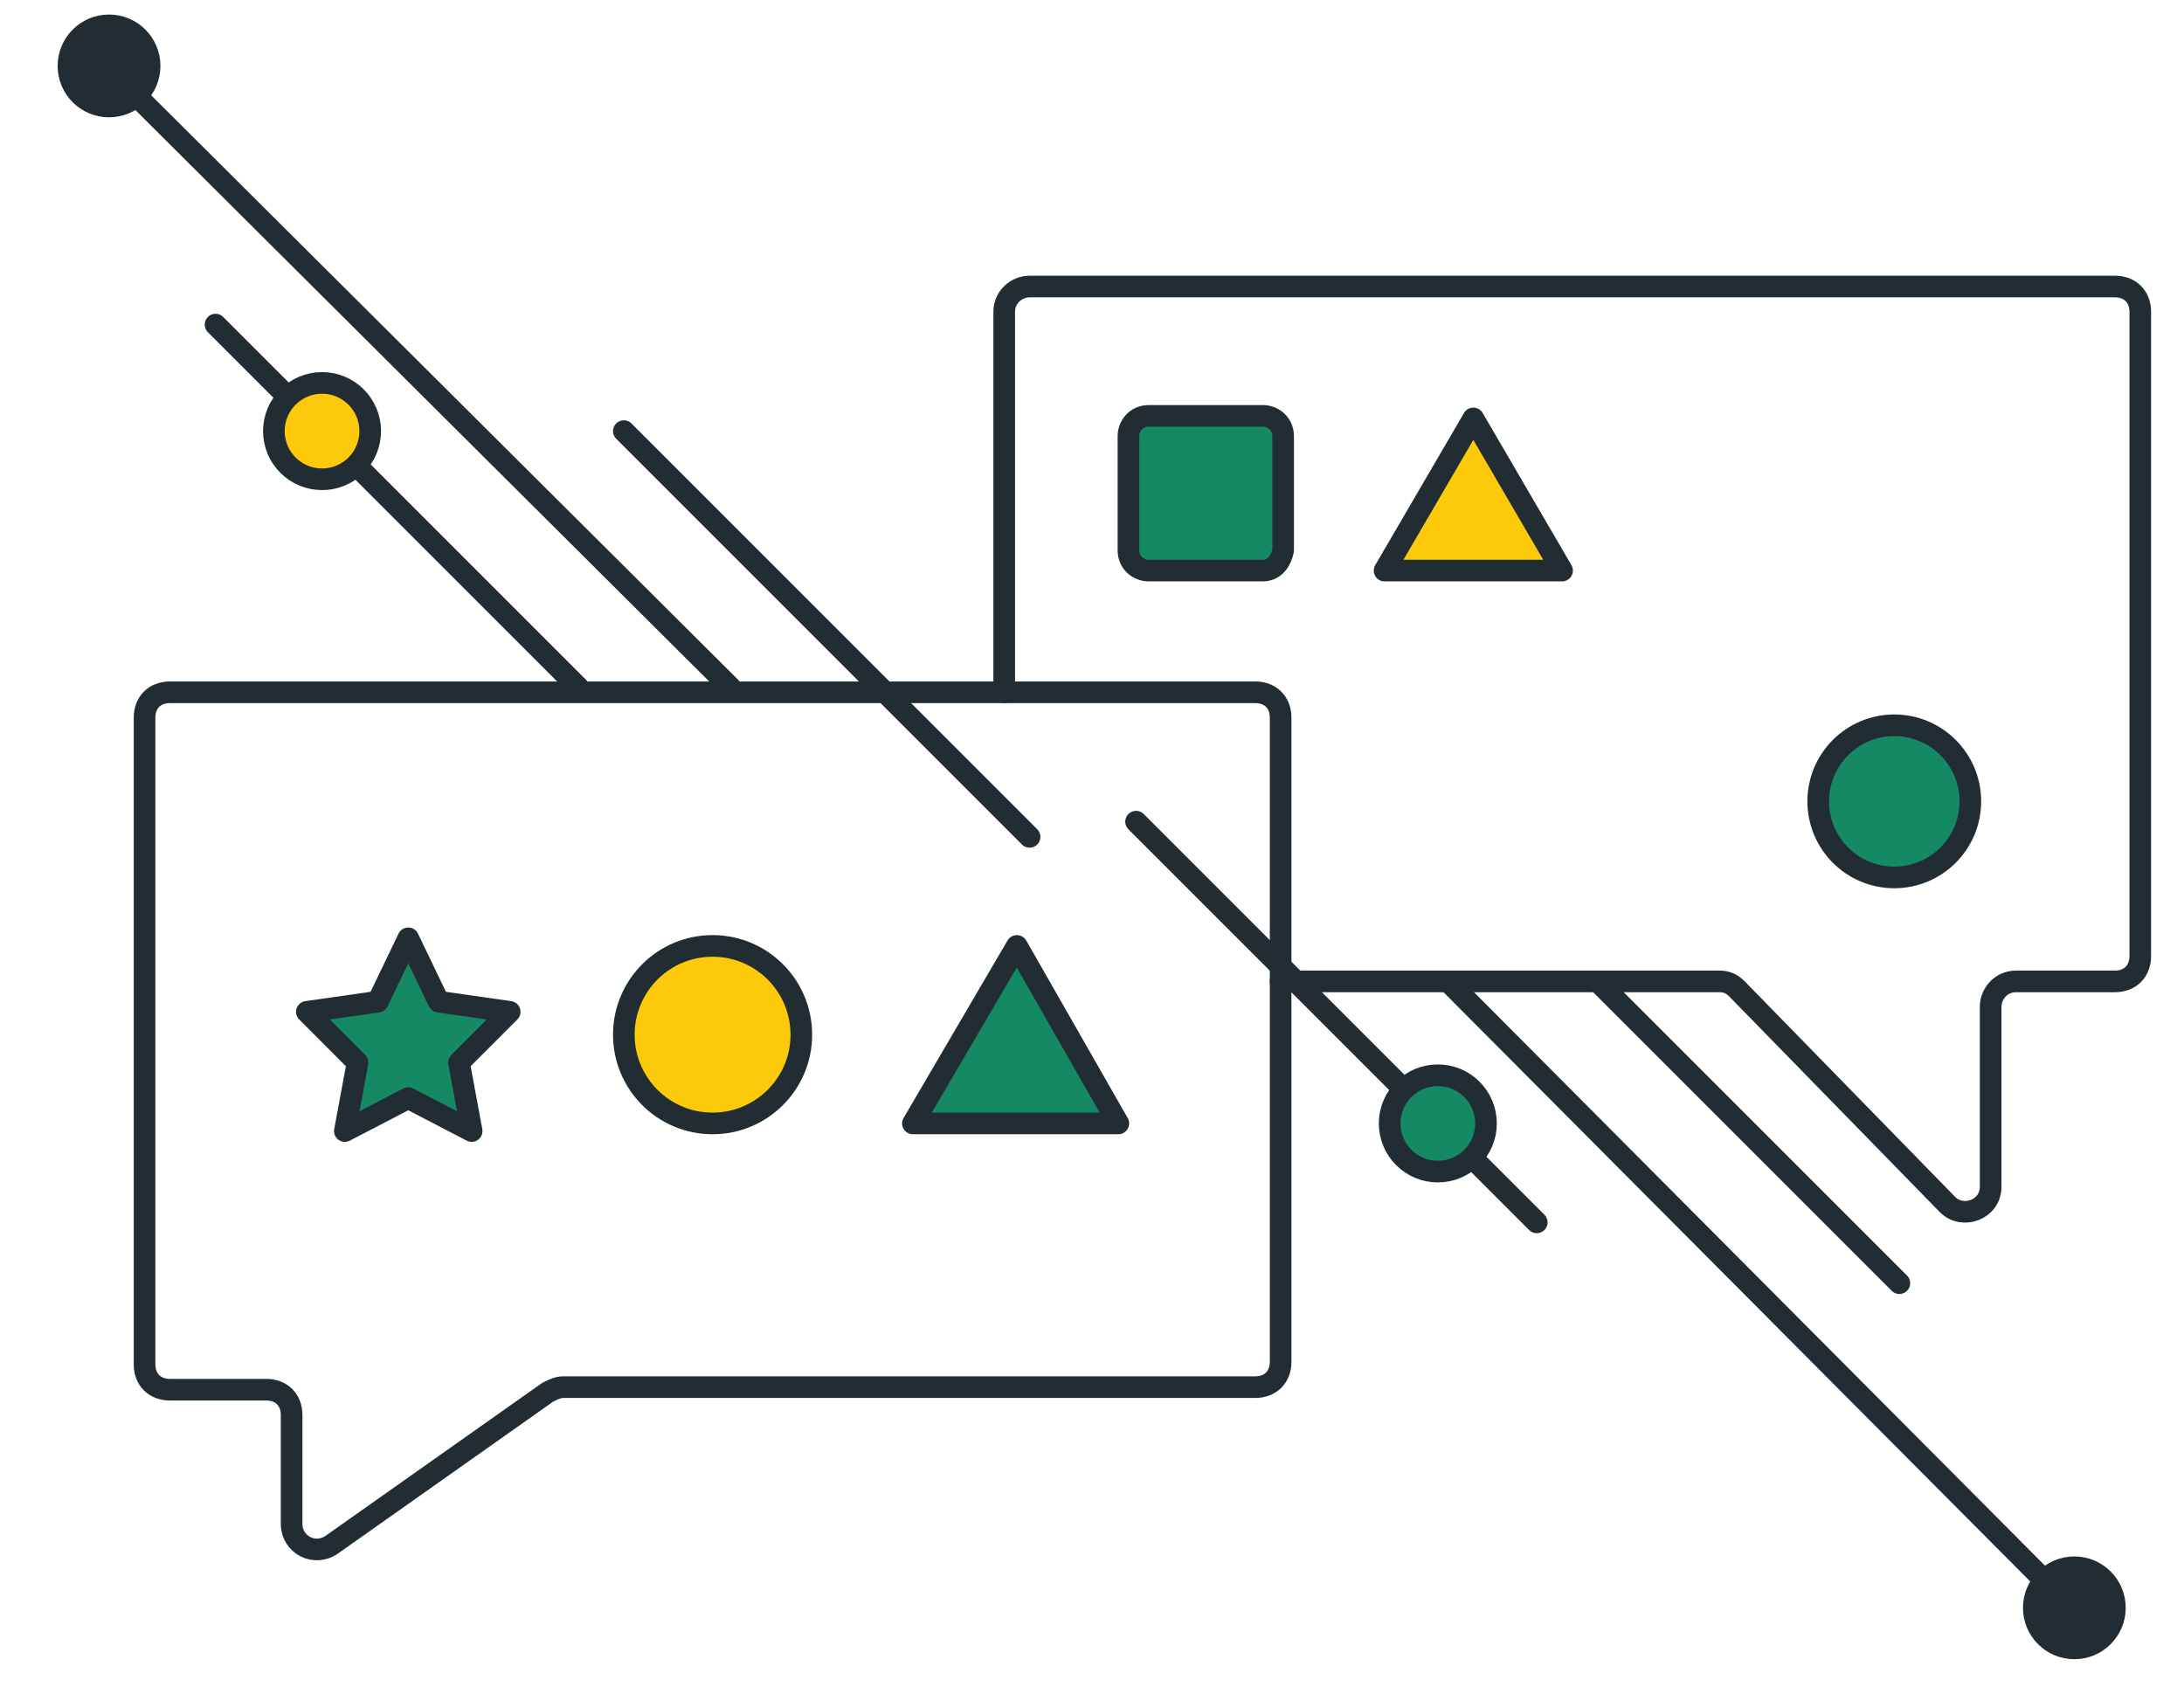 <svg width="101" height="78" viewBox="0 0 101 78" fill="none" xmlns="http://www.w3.org/2000/svg">
<g clip-path="url(#clip0_2593_16024)">
<path d="M58.05 64.146H26.035C25.8 64.146 25.566 64.264 25.331 64.381L15.363 71.417C14.542 72.004 13.486 71.417 13.486 70.479V65.436C13.486 64.733 13.017 64.264 12.314 64.264H7.857C7.154 64.264 6.685 63.795 6.685 63.091V33.186C6.685 32.483 7.154 32.014 7.857 32.014H58.05C58.754 32.014 59.223 32.483 59.223 33.186V62.974C59.223 63.677 58.754 64.146 58.05 64.146Z" stroke="#222C33" stroke-miterlimit="10" stroke-linecap="round" stroke-linejoin="round"/>
<path d="M46.44 32.014V14.423C46.44 13.719 47.026 13.25 47.612 13.25H97.805C98.508 13.25 98.978 13.719 98.978 14.423V44.21C98.978 44.914 98.508 45.383 97.805 45.383H93.231C92.528 45.383 92.058 45.969 92.058 46.556V54.882C92.058 55.937 90.769 56.406 90.065 55.703L80.331 45.734C80.097 45.5 79.862 45.383 79.51 45.383H59.222" stroke="#222C33" stroke-miterlimit="10" stroke-linecap="round" stroke-linejoin="round"/>
<path d="M73.882 45.383L87.837 59.338" stroke="#222C33" stroke-miterlimit="10" stroke-linecap="round" stroke-linejoin="round"/>
<path d="M94.522 73.059L67.08 45.5" stroke="#222C33" stroke-miterlimit="10" stroke-linecap="round" stroke-linejoin="round"/>
<path d="M71.067 56.526L68.135 53.594" stroke="#222C33" stroke-miterlimit="10" stroke-linecap="round" stroke-linejoin="round"/>
<path d="M64.969 50.427L52.538 37.996" stroke="#222C33" stroke-miterlimit="10" stroke-linecap="round" stroke-linejoin="round"/>
<path d="M28.849 19.936L47.612 38.699" stroke="#222C33" stroke-miterlimit="10" stroke-linecap="round" stroke-linejoin="round"/>
<path d="M33.774 31.78L6.332 4.455" stroke="#222C33" stroke-miterlimit="10" stroke-linecap="round" stroke-linejoin="round"/>
<path d="M26.738 31.779L16.418 21.459" stroke="#222C33" stroke-miterlimit="10" stroke-linecap="round" stroke-linejoin="round"/>
<path d="M13.369 18.411L9.968 15.01" stroke="#222C33" stroke-miterlimit="10" stroke-linecap="round" stroke-linejoin="round"/>
<path d="M5.042 4.925C6.079 4.925 6.919 4.085 6.919 3.048C6.919 2.012 6.079 1.172 5.042 1.172C4.006 1.172 3.166 2.012 3.166 3.048C3.166 4.085 4.006 4.925 5.042 4.925Z" fill="#222C33" stroke="#222C33" stroke-miterlimit="10" stroke-linecap="round" stroke-linejoin="round"/>
<path d="M95.929 76.227C96.965 76.227 97.805 75.387 97.805 74.351C97.805 73.315 96.965 72.475 95.929 72.475C94.893 72.475 94.053 73.315 94.053 74.351C94.053 75.387 94.893 76.227 95.929 76.227Z" fill="#222C33" stroke="#222C33" stroke-miterlimit="10" stroke-linecap="round" stroke-linejoin="round"/>
<path d="M18.88 43.391L20.288 46.322L23.571 46.791L21.226 49.137L21.812 52.303L18.88 50.779L15.948 52.303L16.535 49.137L14.19 46.791L17.473 46.322L18.88 43.391Z" fill="#158864" stroke="#222C33" stroke-miterlimit="10" stroke-linecap="round" stroke-linejoin="round"/>
<path d="M32.953 51.951C35.22 51.951 37.058 50.114 37.058 47.847C37.058 45.58 35.22 43.742 32.953 43.742C30.686 43.742 28.849 45.58 28.849 47.847C28.849 50.114 30.686 51.951 32.953 51.951Z" fill="#FDCA0B" stroke="#222C33" stroke-miterlimit="10" stroke-linecap="round" stroke-linejoin="round"/>
<path d="M47.026 43.742L42.218 51.951H51.717L47.026 43.742Z" fill="#158864" stroke="#222C33" stroke-miterlimit="10" stroke-linecap="round" stroke-linejoin="round"/>
<path d="M87.602 40.575C89.545 40.575 91.12 39 91.12 37.057C91.12 35.114 89.545 33.539 87.602 33.539C85.659 33.539 84.084 35.114 84.084 37.057C84.084 39 85.659 40.575 87.602 40.575Z" fill="#158864" stroke="#222C33" stroke-miterlimit="10" stroke-linecap="round" stroke-linejoin="round"/>
<path d="M14.893 22.163C16.124 22.163 17.121 21.166 17.121 19.935C17.121 18.705 16.124 17.707 14.893 17.707C13.663 17.707 12.665 18.705 12.665 19.935C12.665 21.166 13.663 22.163 14.893 22.163Z" fill="#FDCA0B" stroke="#222C33" stroke-miterlimit="10" stroke-linecap="round" stroke-linejoin="round"/>
<path d="M66.493 54.179C67.723 54.179 68.721 53.181 68.721 51.951C68.721 50.72 67.723 49.723 66.493 49.723C65.262 49.723 64.265 50.72 64.265 51.951C64.265 53.181 65.262 54.179 66.493 54.179Z" fill="#158864" stroke="#222C33" stroke-miterlimit="10" stroke-linecap="round" stroke-linejoin="round"/>
<path d="M68.135 19.35L64.03 26.386H72.239L68.135 19.35Z" fill="#FDCA0B" stroke="#222C33" stroke-miterlimit="10" stroke-linecap="round" stroke-linejoin="round"/>
<path d="M58.401 26.386H53.124C52.655 26.386 52.185 26.034 52.185 25.448V20.171C52.185 19.701 52.537 19.232 53.124 19.232H58.401C58.87 19.232 59.339 19.584 59.339 20.171V25.448C59.222 26.034 58.87 26.386 58.401 26.386Z" fill="#158864" stroke="#222C33" stroke-miterlimit="10" stroke-linecap="round" stroke-linejoin="round"/>
</g>
<defs>
<clipPath id="clip0_2593_16024">
<rect width="100.855" height="77.4" fill="white"/>
</clipPath>
</defs>
</svg>
